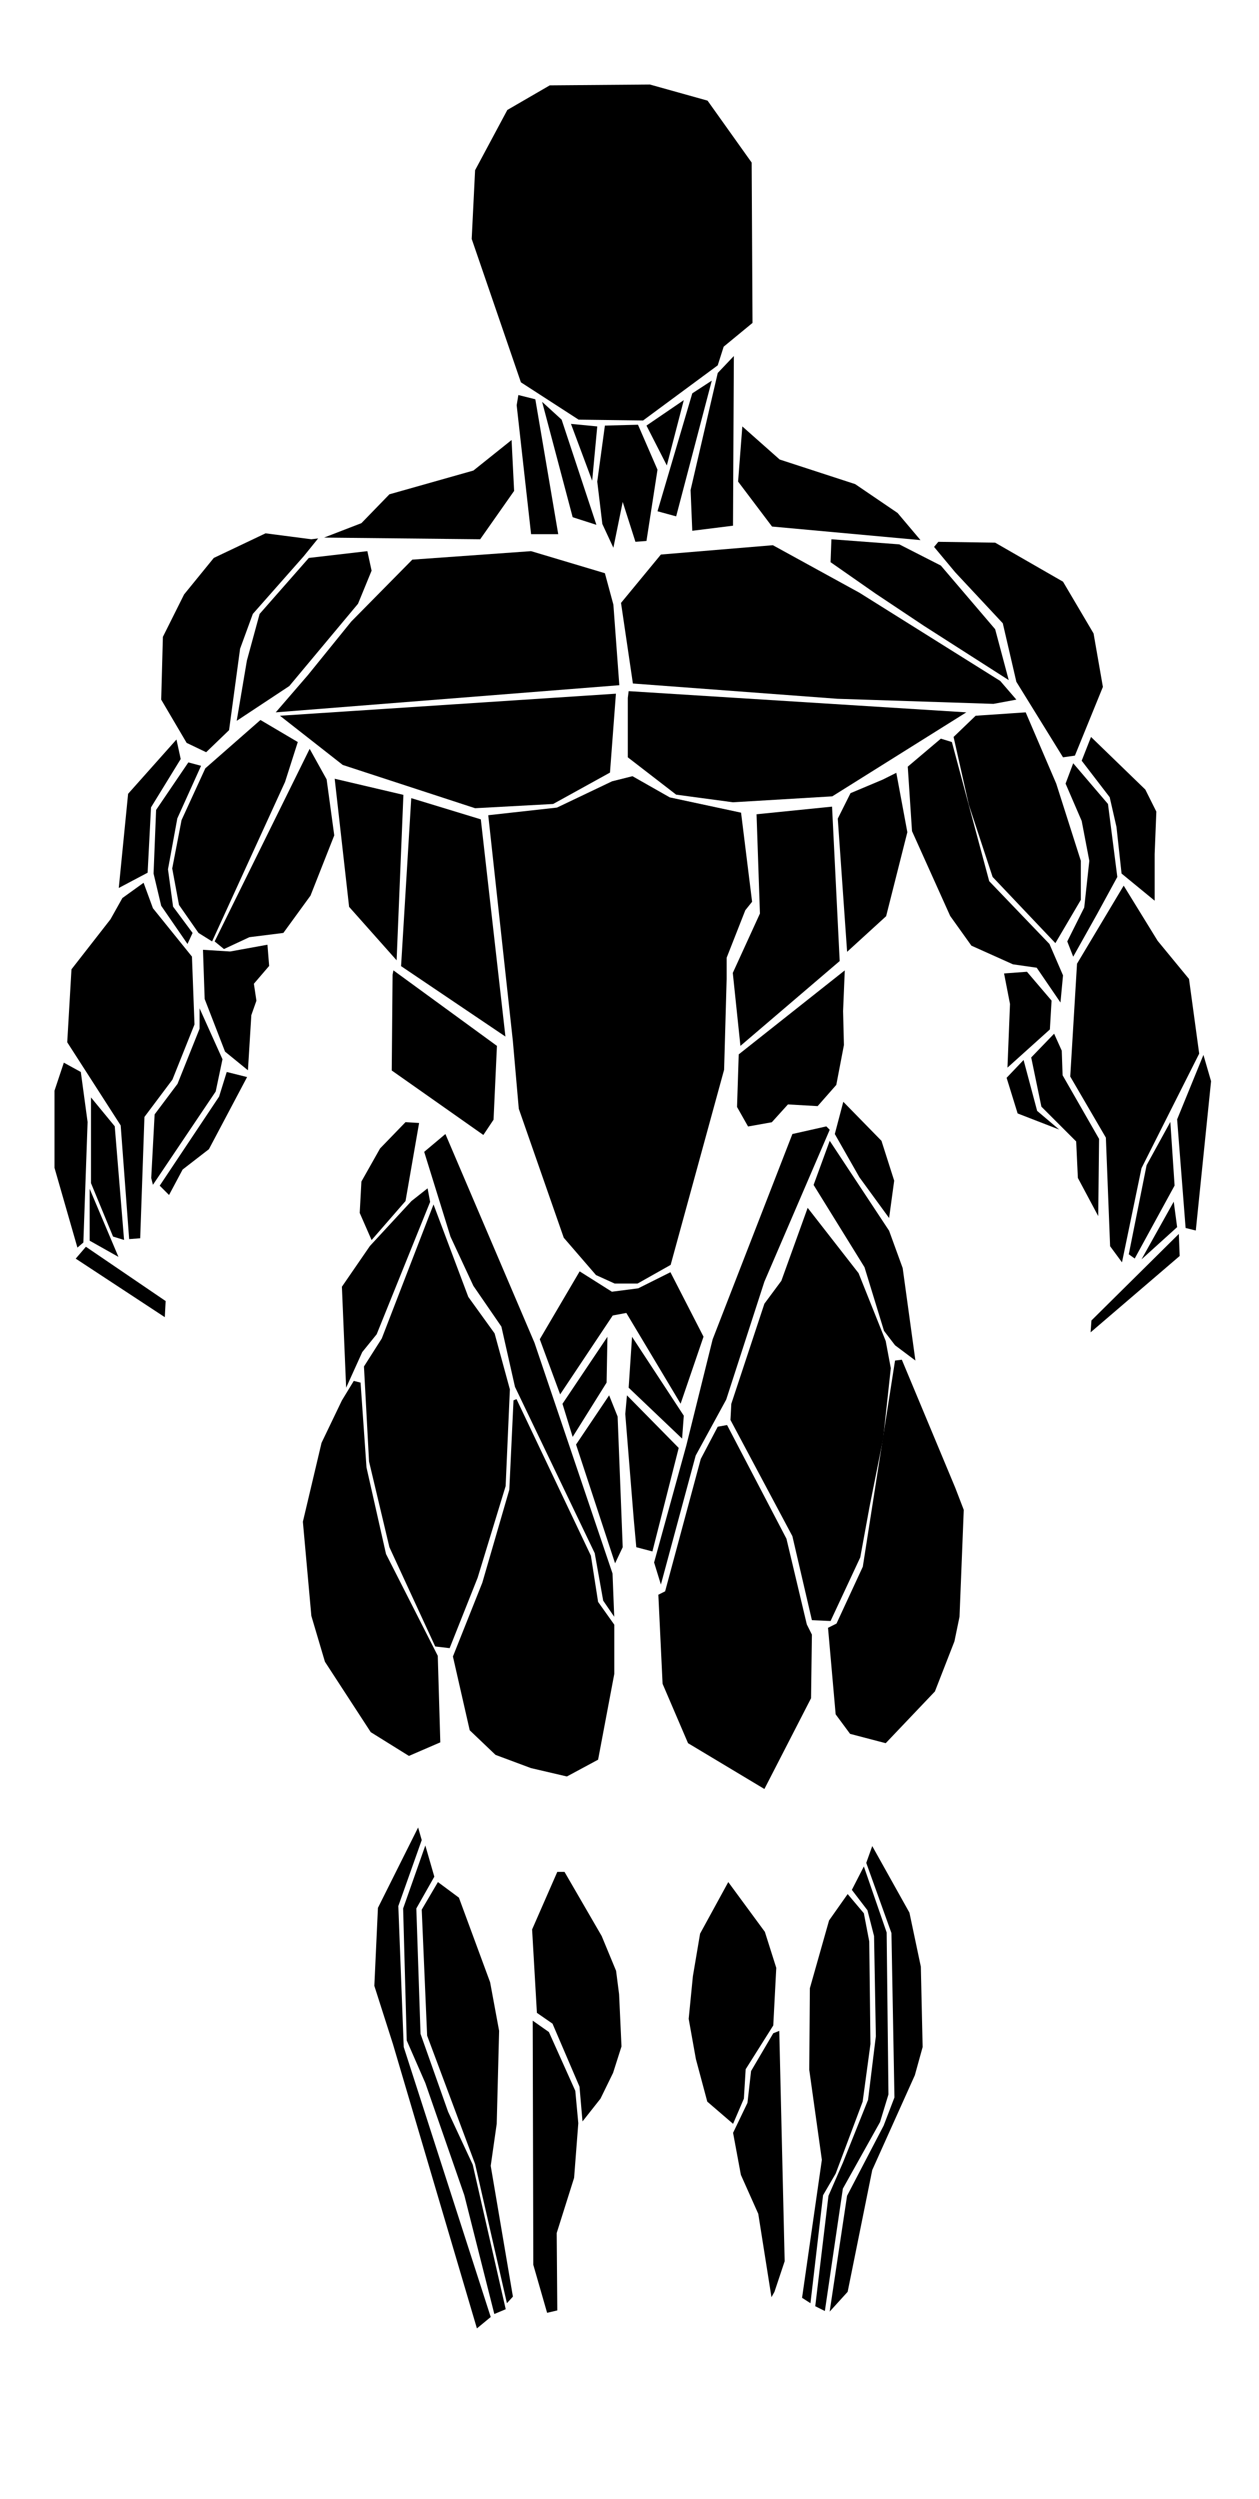 <?xml version="1.0" encoding="UTF-8"?>

<svg xmlns="http://www.w3.org/2000/svg"
		id="muscle-front" width="530" height="1052">
	 <path id="f-head" class="muscle-outline"
			 d="M 213.571,46.291 200,71.648 l -1.429,28.929 20.714,60.357 24.286,15.714 27.143,0.357 31.429,-23.214 2.5,-7.857 12.143,-10 -0.357,-67.5 -18.571,-26.071 -24.286,-6.786 -42.143,0.357 z" />
	 <path id="f-1-1-l" class="muscle-outline 1-1"
			 d="m 287.857,168.434 -7.143,27.5 -8.571,-16.786 z" />
	 <path id="f-1-1-r" class="muscle-outline 1-1"
			 d="m 240.357,178.434 11.071,1.071 -2.143,22.857 z" />
	 <path id="f-1-2" class="muscle-outline 1-2"
			 d="m 254.643,179.148 13.929,-0.357 8.214,18.929 -4.643,30 -4.643,0.357 -5.357,-16.786 -3.929,19.286 -4.643,-10 -2.143,-17.857 z" />
	 <path id="f-1-3-1-l" class="muscle-outline 1-3-1"
			 d="m 291.429,165.576 -14.643,49.643 7.857,2.143 15,-57.143 z" />
	 <path id="f-1-3-1-l" class="muscle-outline 1-3-1"
			 d="m 228.214,169.148 8.214,7.5 14.643,44.286 -10,-3.214 z" />
	 <path id="f-1-3-2-l" class="muscle-outline 1-3-2"
			 d="m 308.929,149.862 -0.357,71.429 -17.143,2.143 -0.714,-17.143 11.429,-49.286 z" />
	 <path id="f-1-3-2-r" class="muscle-outline 1-3-2"
			 d="m 218.214,166.291 -0.714,4.286 6.071,54.286 11.429,0 -9.643,-56.786 z" />

	 <path id="f-2-1-l" class="muscle-outline 2-1"
			 d="m 261.429,253.791 0,0 5,33.929 86.071,6.429 65.714,2.143 9.643,-1.786 -6.786,-7.857 -59.286,-37.143 -36.429,-20 -47.143,3.929 z" />
	 <path id="f-2-1-r" class="muscle-outline 2-1"
			 d="m 258.214,254.505 2.5,33.929 -144.643,11.429 13.571,-15.714 18.214,-22.5 25.714,-26.071 50,-3.571 31.071,9.286 z" />
	 <path id="f-2-2-l" class="muscle-outline 2-2"
			 d="m 264.643,290.934 -0.357,2.857 0,25 20.357,15.714 23.929,3.214 41.786,-2.5 56.429,-35.357 z" />
	 <path id="f-2-2-r" class="muscle-outline 2-2"
			 d="m 259.286,292.005 -141.429,9.286 26.429,20.714 55.714,18.214 32.857,-1.786 23.929,-13.214 z" />

	 <path id="f-3-1-l" class="muscle-outline 3-1"
			 d="M 312.5,179.505 328.214,193.434 360,203.791 377.857,215.934 387.5,227.362 325,221.648 310.714,202.719 z" />
	 <path id="f-3-1-r" class="muscle-outline 3-1"
			 d="m 215.357,185.219 1.071,21.429 -14.286,20.357 -65.714,-0.714 15.714,-6.071 11.786,-12.143 35.357,-10 z" />

	 <path id="f-4-1-l" class="muscle-outline 4-1"
			 d="m 350,227.005 28.571,2.143 17.5,8.929 22.857,26.786 5.714,21.429 -35.714,-22.857 -20.357,-13.571 -18.929,-13.214 z" />
	 <path id="f-4-1-r" class="muscle-outline 4-1"
			 d="m 130,234.862 24.643,-2.857 1.786,8.214 -5.714,13.929 -28.929,34.643 -22.143,14.643 4.286,-25.357 5.357,-19.643 z" />
	 <path id="f-4-2-l" class="muscle-outline 4-2"
			 d="m 395,228.076 -1.786,2.143 8.929,10.714 20,21.429 5.714,24.643 19.643,31.786 5,-0.714 11.786,-28.929 -3.929,-22.5 L 447.5,244.862 418.929,228.434 z" />
	 <path id="f-4-2-r" class="muscle-outline 4-2"
			 d="m 133.929,226.648 -2.857,0.357 -19.286,-2.5 L 90,234.862 l -12.5,15.357 -8.929,17.857 -0.714,26.429 10.714,18.214 8.214,3.929 9.643,-9.286 4.643,-34.286 5.357,-14.643 21.429,-24.286 z" />

	 <path id="f-5-1-l" class="muscle-outline 5-1"
			 d="m 451.786,321.291 -3.214,8.571 6.786,15.714 3.214,16.786 -2.143,19.643 -7.143,14.286 2.5,6.429 10,-17.857 8.571,-15.714 -3.929,-30.714 z" />
	 <path id="f-5-1-r"  class="muscle-outline 5-1"
			 d="m 79.286,320.934 -13.571,20 -1.071,26.786 3.214,13.571 11.071,16.071 2.143,-4.643 -8.214,-11.071 -2.143,-15.714 3.929,-21.429 10,-22.143 z" />
	 <path id="f-5-2-1-l" class="muscle-outline 5-2-1"
			 d="m 410.714,301.291 21.071,-1.429 12.857,30 10.357,32.5 0,16.429 -10.714,18.214 -26.429,-27.857 -10,-30.357 -6.429,-28.571 z" />
	 <path id="f-5-2-1-r" class="muscle-outline 5-2-1"
			 d="m 109.643,303.076 15.714,9.286 L 120,329.148 89.286,396.291 83.571,392.719 75.357,380.934 72.5,365.576 l 3.929,-20.357 10,-21.786 z" />
	 <path id="f-5-2-2-l" class="muscle-outline 5-2-2"
			 d="m 396.071,310.934 -13.929,11.786 1.786,27.143 16.071,35.714 8.929,12.5 17.5,7.857 10,1.429 10,14.643 1.071,-11.429 -5.714,-13.214 -25.357,-26.429 -15.714,-58.571 z" />
	 <path id="f-5-2-2-r" class="muscle-outline 5-2-2"
			 d="m 130.357,315.219 7.143,12.857 3.214,23.571 -10,25.357 -11.429,15.714 -14.286,1.786 -10.714,5 -3.929,-3.214 z" />
	 <path id="f-5-3-l" class="muscle-outline 5-3"
			 d="m 422.679,409.773 2.5,12.857 -1.071,26.786 17.857,-16.071 0.714,-12.143 -10.357,-12.143 z" />
	 <path id="f-5-3-r" class="muscle-outline 5-3"
			 d="m 112.589,397.675 -15.714,2.857 -11.429,-0.714 0.714,20.714 8.571,22.143 9.643,7.857 1.429,-23.214 2.143,-6.071 -1.071,-7.143 6.429,-7.5 z" />
	 <path id="f-5-5-1-l" class="muscle-outline 5-5-1"
			 d="m 459.286,310.219 0,0 22.857,22.143 4.643,9.286 -0.714,17.857 0,19.643 L 472.143,367.719 470,348.076 l -2.857,-12.5 -11.786,-15.357 z" />
	 <path id="f-5-5-1-r" class="muscle-outline 5-5-1"
			 d="M 74.286,311.291 53.929,334.148 50,373.791 l 12.143,-6.429 1.429,-27.5 12.5,-20.357 z" />

	 <path id="f-6-1-l" class="muscle-outline 6-1"
			 d="m 473.036,372.809 14.286,23.214 13.214,16.071 4.286,31.429 -24.286,48.214 -8.214,39.643 -5,-6.786 -1.786,-45.714 -15,-25.714 2.857,-47.5 z" />
	 <path id="f-6-1-r" class="muscle-outline 6-1"
			 d="m 51.518,378.032 8.929,-6.429 3.929,10.714 16.429,20.357 1.071,28.571 -9.286,23.214 -11.786,15.714 -1.786,51.071 -4.643,0.357 -3.571,-47.857 -22.5,-35 1.786,-30.714 16.429,-21.071 z" />
	 <path id="f-6-2-l" class="muscle-outline 6-2"
			 d="m 443.75,435.13 3.214,7.143 0.357,10.357 15.357,26.786 -0.357,32.5 -8.571,-16.071 -0.714,-15.357 -14.643,-14.643 -4.286,-20.714 z" />
	 <path id="f-6-2-r" class="muscle-outline 6-2"
			 d="m 84.018,424.46 0,0 0,8.571 -9.286,23.214 -9.643,12.857 -1.429,26.786 0.714,2.857 26.429,-39.286 2.857,-13.571 z" />
	 <path id="f-6-5-l" class="muscle-outline 6-5"
			 d="m 506.607,444.059 3.214,11.071 -6.429,62.857 -4.286,-1.071 -3.571,-45.714 z" />
	 <path id="f-6-5-r" class="muscle-outline 6-5"
			 d="m 26.875,447.318 -3.929,11.786 0,32.5 9.643,33.571 2.5,-2.143 1.786,-50.714 -2.857,-21.071 z" />
	 <path id="f-6-6-l" class="muscle-outline 6-6"
			 d="m 423.75,453.701 7.143,-7.5 5.714,21.429 9.286,7.857 -17.5,-6.786 z" />
	 <path id="f-6-6-r" class="muscle-outline 6-6"
			 d="m 104.018,453.389 -16.071,30.357 0,0 -11.071,8.571 -5.714,10.714 -3.929,-3.929 25,-37.5 3.214,-10.357 z" />
	 <path id="f-6-7-l" class="muscle-outline 6-7"
			 d="m 496.25,519.416 -36.786,36.429 -0.357,5 37.5,-32.143 z" />
	 <path id="f-6-7-r" class="muscle-outline 6-7"
			 d="m 36.161,524.818 -4.286,5 37.5,24.643 0.357,-6.786 z" />
	 <path id="f-6-8-l" class="muscle-outline 6-8"
			 d="m 494.107,505.844 -13.571,24.286 15,-13.571 z" />
	 <path id="f-6-8-r" class="muscle-outline 6-8"
			 d="M 37.739,500.417 49.861,529.08 37.739,522.262 z" />
	 <path id="f-6-9-l" class="muscle-outline 6-9"
			 d="m 492.679,472.273 -10,18.214 -7.5,37.5 2.5,1.786 16.786,-30.714 z" />
	 <path id="f-6-9-r" class="muscle-outline 6-9"
			 d="m 52.232,521.96 -4.643,-1.429 -9.286,-22.5 0,-36.071 10,12.143 z" />

	 <path id="f-7-1" class="muscle-outline 7-1"
			 d="m 257.679,328.88 -23.214,11.071 -28.929,3.214 10.357,95 2.5,28.571 18.929,54.286 13.571,15.714 7.857,3.571 9.643,0 13.929,-7.857 22.5,-82.143 1.071,-38.214 0,-8.929 7.857,-20 2.857,-3.571 -4.643,-37.5 -30,-6.429 -15.714,-8.929 z" />
	 <path id="f-7-3-l" class="muscle-outline 7-3"
			 d="m 377.321,325.309 -5.714,2.857 -13.571,5.714 -5.357,10.714 3.929,56.071 16.429,-15 8.929,-35.357 z" />
	 <path id="f-7-3-r" class="muscle-outline 7-3"
			 d="m 140.893,327.809 6.071,53.929 20,22.5 2.857,-69.643 z" />
	 <path id="f-7-4-l" class="muscle-outline 7-4"
			 d="m 173.125,335.978 29.286,8.929 10.357,91.429 -43.929,-29.643 z" />
	 <path id="f-7-4-r" class="muscle-outline 7-4"
			 d="m 318.482,342.764 31.786,-3.214 3.214,65 -41.786,35.714 -3.214,-30.714 11.429,-25 z" />
	 <path id="f-7-5-r" class="muscle-outline 7-5"
			 d="m 165.625,408.478 0,0 43.571,31.786 -1.429,31.071 -4.286,6.429 -38.571,-27.143 0.357,-40.357 z" />
	 <path id="f-7-5-l" class="muscle-outline 7-5"
			 d="m 355.625,408.478 -44.643,35.357 -0.714,22.143 4.643,8.214 10,-1.786 6.786,-7.5 12.5,0.714 7.857,-8.929 3.214,-16.786 -0.357,-14.286 z" />

	 <path id="f-9-1-l" class="muscle-outline 9-1"
			 d="m 355,463.791 16.071,16.429 5.357,16.786 -2.143,15.714 -12.5,-17.143 -10.357,-18.214 z" />
	 <path id="f-9-1-r" class="muscle-outline 9-1"
			 d="m 170.714,472.362 5.714,0.357 -5.714,32.857 -14.286,16.429 -5,-11.429 0.714,-13.214 L 160,483.434 z" />

	 <path id="f-a-1-l" class="muscle-outline a-1"
			 d="m 263.929,587.362 21.786,22.143 -11.071,43.571 -6.786,-1.786 -1.071,-11.786 -3.571,-44.286 0.714,-7.857 z" />
	 <path id="f-a-1-r" class="muscle-outline a-1"
			 d="m 256.429,587.362 3.571,8.929 2.143,55 -3.214,6.786 -16.429,-50 z" />
	 <path id="f-a-2-l" class="muscle-outline a-2"
			 d="M 347.857,474.148 333.571,477.362 300,563.791 l -11.071,44.643 -13.571,49.286 2.857,9.286 14.643,-54.286 12.857,-23.571 16.071,-49.643 27.5,-63.929 z" />
	 <path id="f-a-2-r" class="muscle-outline a-2"
			 d="m 178.571,484.862 8.929,-7.5 37.5,87.857 32.857,97.143 0.714,18.214 -4.643,-6.786 -3.571,-20 -33.571,-70 -5.714,-25.357 -11.786,-17.143 -9.643,-20.714 z" />
	 <path id="f-a-3-l" class="muscle-outline a-3"
			 d="m 349.286,480.219 25,37.857 5.714,15.714 5.357,38.929 -8.571,-6.429 -4.643,-6.071 -8.214,-26.786 L 342.5,498.791 z" />
	 <path id="f-a-3-r" class="muscle-outline a-3"
			 d="m 180,500.219 -6.786,5.357 -17.5,18.929 -11.786,17.143 1.786,42.5 6.786,-15 6.071,-7.5 22.5,-55.714 z" />
	 <path id="f-a-4" class="muscle-outline a-4"
			 d="m 244.018,535.175 -16.786,28.571 8.571,23.214 22.143,-33.214 5.714,-1.071 22.857,38.214 9.643,-28.214 -13.929,-27.143 -13.571,6.786 -11.071,1.429 z" />
	 <path id="f-a-5-l" class="muscle-outline a-5"
			 d="m 266.071,562.719 21.786,33.214 -0.714,9.643 -22.5,-21.429 z" />
	 <path id="f-a-5-r" class="muscle-outline a-5"
			 d="m 255.714,562.719 -18.929,28.214 4.286,13.929 14.286,-22.857 z" />
	 <path id="f-a-6-l" class="muscle-outline a-6"
			 d="m 340,508.434 -11.071,30.714 -7.143,9.643 -13.929,42.143 -0.357,6.786 26.071,48.929 8.214,35.357 7.857,0.357 12.5,-26.786 3.929,-21.429 5.714,-28.571 L 375,575.934 372.857,564.505 361.429,535.934 z" />
	 <path id="f-a-6-r" class="muscle-outline a-6"
			 d="m 182.5,507.005 14.643,38.929 11.071,15.357 6.429,23.571 -1.786,40.714 -11.786,38.571 -11.786,29.643 -6.071,-0.714 -19.286,-41.786 -8.571,-36.071 -2.143,-40 7.5,-11.786 z" />
	 <path id="f-a-7-l" class="muscle-outline a-7"
			 d="m 379.643,572.362 22.5,53.929 3.571,9.286 -1.786,45 -2.143,10.357 -8.214,21.071 -20.714,21.786 -15,-3.929 -6.071,-8.214 -3.214,-36.429 3.571,-1.786 11.071,-23.929 13.571,-86.786 z" />
	 <path id="f-a-7-r" class="muscle-outline a-7"
			 d="m 148.929,581.291 -5,8.214 -8.571,17.857 -7.857,33.214 3.571,39.643 5.714,19.286 19.286,29.643 16.071,10 13.214,-5.714 -1.071,-36.429 L 162.5,654.148 l -8.214,-36.429 -2.5,-35.714 z" />
	 <path id="f-a-8-l" class="muscle-outline a-8"
			 d="m 306.071,599.862 25,47.857 8.571,36.071 2.143,4.286 -0.357,26.786 -19.643,38.214 -32.143,-19.286 -10.714,-25 -1.786,-37.5 2.857,-1.429 15,-55.714 7.143,-13.571 z" />
	 <path id="f-a-8-r" class="muscle-outline a-8"
			 d="m 190.666,697.294 7.071,31.062 10.859,10.354 14.9,5.556 15.152,3.536 13.132,-7.071 6.819,-36.113 0,-20.708 -6.819,-9.596 -3.03,-19.445 -31.315,-65.912 -1.263,0.505 -1.768,37.628 -11.364,39.143 z" />

	 <path id="f-b-6-l" class="muscle-outline b-6"
			 d="m 306.581,792.248 -11.869,21.718 -3.03,17.93 -1.768,17.93 3.03,16.92 4.798,17.93 10.859,9.344 4.546,-10.607 0.758,-12.374 11.617,-18.435 1.263,-24.244 -4.798,-15.152 z" />
	 <path id="f-b-6-r" class="muscle-outline b-6"
			 d="m 234.608,787.955 3.03,0 15.657,27.022 6.061,14.647 1.263,9.849 1.01,21.971 -3.536,11.112 -5.303,10.859 -7.576,9.596 -1.263,-14.647 -11.364,-26.517 -6.566,-4.546 -2.02,-35.103 z" />
	 <path id="f-b-7-l" class="muscle-outline b-7"
			 d="m 308.602,897.809 3.283,17.678 7.324,16.415 5.556,35.103 1.263,-2.273 4.293,-12.879 -2.273,-96.975 -2.525,1.01 -9.344,15.91 -1.515,13.385 z" />
	 <path id="f-b-7-r" class="muscle-outline b-7"
			 d="m 224.254,850.584 0.253,102.783 5.808,20.203 4.293,-1.01 -0.253,-32.577 7.324,-23.234 1.768,-22.981 -1.263,-13.637 -11.112,-24.749 z" />

	 <path id="f-b-1-l" class="muscle-outline b-1"
			 d="m 356.836,797.299 6.819,8.081 2.273,11.869 0.505,43.184 -3.283,24.244 -11.364,30.305 -5.303,9.091 -5.303,45.457 -3.536,-2.273 8.334,-58.084 -5.303,-37.881 0.253,-34.345 8.081,-28.537 z" />
	 <path id="f-b-1-r" class="muscle-outline b-1"
			 d="m 184.353,792.248 -6.819,11.617 2.273,53.033 20.203,54.043 13.385,58.589 2.525,-2.778 -9.344,-55.053 2.525,-17.678 1.01,-39.143 -3.788,-20.456 -13.132,-35.608 z" />
	 <path id="f-b-3-l" class="muscle-outline b-3"
			 d="m 367.19,777.096 -2.525,7.071 10.607,29.547 1.263,69.195 -4.546,11.869 -15.405,29.547 -7.324,48.74 7.576,-8.334 10.354,-51.265 17.93,-39.901 3.283,-11.869 -0.758,-33.84 -4.798,-22.728 z" />
	 <path id="f-b-3-r" class="muscle-outline b-3"
			 d="m 176.019,769.267 1.515,5.303 -9.849,27.779 2.273,59.346 36.618,113.642 -5.808,4.798 -35.355,-119.703 -7.829,-24.496 1.515,-32.83 z" />
	 <path id="f-b-5-l" class="muscle-outline b-5"
			 d="m 363.655,785.682 -5.051,9.849 6.566,8.586 2.778,10.859 0.758,42.174 -3.283,26.769 -10.607,26.517 -6.061,13.89 -5.556,46.467 4.041,2.02 7.576,-51.518 15.657,-28.032 3.536,-11.617 -0.758,-68.185 z" />
	 <path id="f-b-5-r" class="muscle-outline b-5"
			 d="m 179.05,776.843 3.788,13.132 -7.576,13.385 1.768,52.78 11.617,32.83 10.354,22.223 13.89,60.862 -4.798,2.02 -12.627,-50.003 -16.415,-47.225 -7.829,-17.93 -1.515,-55.558 z" />
</svg>
